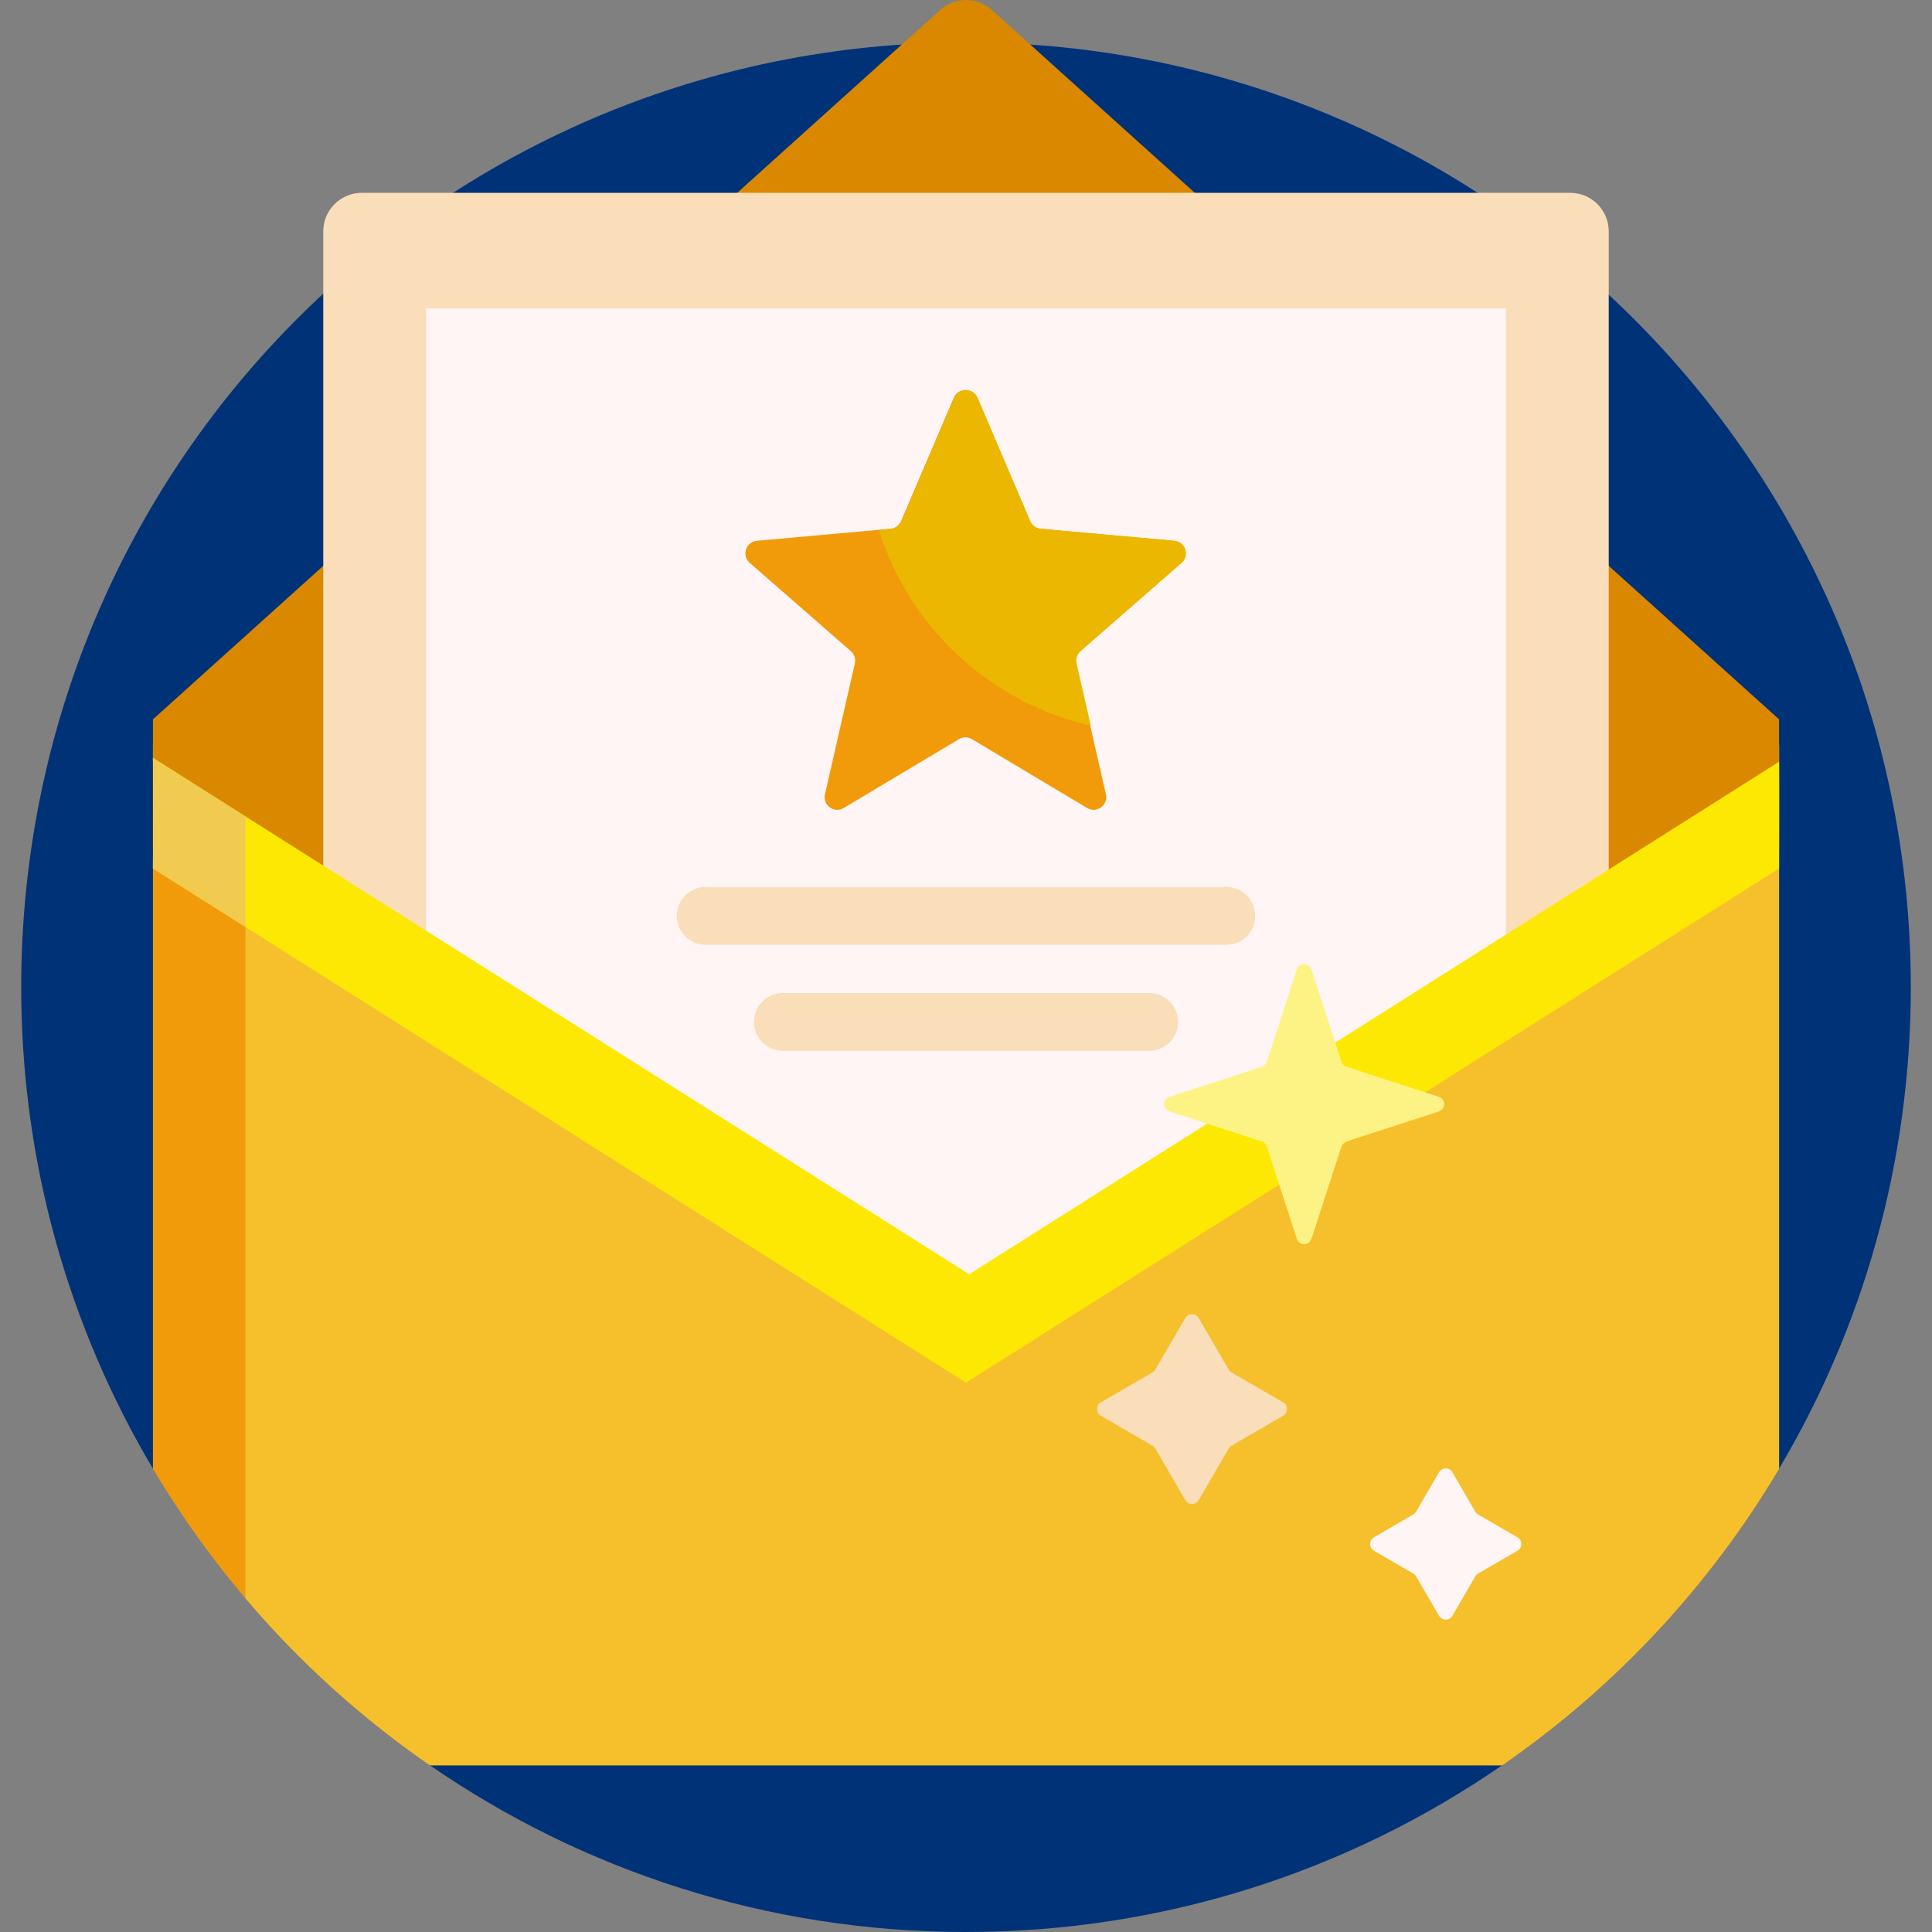 <svg id="Capa_1" enable-background="new 0 0 501 501" height="512" viewBox="0 0 501 501" width="512" xmlns="http://www.w3.org/2000/svg"><rect x="0" y="0" width="501" height="501" fill="#808080" stroke="none"/><g><path d="m389.517 457.768c-39.497 27.265-87.392 43.232-139.017 43.232s-99.52-15.967-139.017-43.232v-5.085c0-39.667-32.157-71.824-71.824-71.824-21.7-36.564-34.159-79.256-34.159-124.858 0-134.477 107.453-243.33 241.92-244.982 136.721-1.68 248.08 108.646 248.08 244.981 0 45.602-12.459 88.294-34.159 124.859-39.667 0-71.824 32.157-71.824 71.824z" fill="#003278"/><path d="m461.341 380.859c-18.122 30.535-42.688 56.796-71.824 76.909h-278.034c-29.137-20.113-53.703-46.374-71.824-76.909v-187.676h421.682z" fill="#f19b0b"/><path d="m461.341 380.859c-18.122 30.535-42.688 56.796-71.824 76.909h-278.034c-17.796-12.285-33.887-26.863-47.846-43.308v-206.277c0-8.284 6.716-15 15-15h382.704z" fill="#f5c02c"/><path d="m461.341 220.039-210.841 128.5-210.841-128.5v-33.5l204.147-183.968c3.804-3.428 9.584-3.428 13.389 0l204.147 183.967v33.501z" fill="#d98800"/><path d="m382.565 408.788-5.942 10.217c-.771 1.326-2.687 1.326-3.458 0l-5.942-10.217c-.174-.3-.424-.549-.723-.723l-10.217-5.942c-1.326-.771-1.326-2.687 0-3.458l10.217-5.942c.3-.174.549-.424.723-.723l5.942-10.217c.771-1.326 2.687-1.326 3.458 0l5.942 10.217c.174.3.424.549.723.723l10.217 5.942c1.326.771 1.326 2.687 0 3.458l-10.217 5.942c-.3.174-.549.423-.723.723z" fill="#fff5f5"/><path d="m417.171 60v182.354l-166.671 92.868-166.671-92.868v-182.354c0-5.523 4.477-10 10-10h313.341c5.524 0 10.001 4.477 10.001 10z" fill="#fadeb9"/><path d="m390.5 260-140 90-140-90v-180h280z" fill="#fff5f5"/><path d="m325.5 237.5c0 4.142-3.358 7.5-7.5 7.5h-135c-4.142 0-7.5-3.358-7.5-7.5s3.358-7.5 7.5-7.5h135c4.142 0 7.5 3.358 7.5 7.5zm-27.5 20h-95c-4.142 0-7.5 3.358-7.5 7.5s3.358 7.5 7.5 7.5h95c4.142 0 7.5-3.358 7.5-7.5s-3.358-7.5-7.5-7.5z" fill="#fadeb9"/><path d="m461.341 225.203-210.841 133.346-210.841-133.346s.154-23.14 0-28.672l211.668 133.906 210.014-132.905c.065 3.093 0 27.671 0 27.671z" fill="#fde803"/><path d="m253.364 103.141 13.675 32c.474 1.109 1.519 1.868 2.72 1.976l34.66 3.117c2.873.258 4.035 3.834 1.862 5.732l-26.208 22.894c-.908.793-1.307 2.022-1.039 3.197l7.746 33.926c.642 2.812-2.4 5.022-4.876 3.542l-29.872-17.851c-1.035-.619-2.327-.619-3.362 0l-29.872 17.851c-2.476 1.48-5.518-.73-4.876-3.542l7.746-33.926c.268-1.176-.131-2.404-1.039-3.197l-26.208-22.894c-2.172-1.898-1.01-5.473 1.862-5.732l34.66-3.117c1.201-.108 2.246-.867 2.72-1.976l13.675-32c1.132-2.652 4.892-2.652 6.026 0z" fill="#f19b0b"/><path d="m306.43 145.966-26.208 22.894c-.908.793-1.307 2.022-1.039 3.197l3.673 16.089c-26.108-5.916-47.047-25.45-54.953-50.742l3.188-.287c1.201-.108 2.246-.867 2.72-1.976l13.675-32c1.133-2.652 4.893-2.652 6.027 0l13.675 32c.474 1.109 1.519 1.868 2.72 1.976l34.66 3.117c2.872.259 4.034 3.834 1.862 5.732z" fill="#ecb700"/><path d="m373.118 288.219-23.965 7.783c-.609.198-1.087.675-1.284 1.284l-7.783 23.965c-.599 1.843-3.206 1.843-3.804 0l-7.783-23.965c-.198-.609-.675-1.087-1.284-1.284l-23.965-7.783c-1.843-.599-1.843-3.206 0-3.804l23.965-7.783c.609-.198 1.087-.675 1.284-1.284l7.783-23.965c.599-1.843 3.206-1.843 3.804 0l7.783 23.965c.198.609.675 1.087 1.284 1.284l23.965 7.783c1.843.598 1.843 3.206 0 3.804z" fill="#fdf385"/><path d="m332.718 367.123-13.379 7.781c-.3.174-.549.424-.723.723l-7.781 13.379c-.771 1.326-2.687 1.326-3.458 0l-7.781-13.379c-.174-.3-.424-.549-.723-.723l-13.379-7.781c-1.326-.771-1.326-2.687 0-3.458l13.379-7.781c.3-.174.549-.424.723-.723l7.781-13.379c.771-1.326 2.687-1.326 3.458 0l7.781 13.379c.174.3.424.549.723.723l13.379 7.781c1.326.771 1.326 2.687 0 3.458z" fill="#fadeb9"/><path d="m39.659 225.203s.154-23.14 0-28.672l23.978 15.169v28.668z" fill="#f1ca50"/></g></svg>